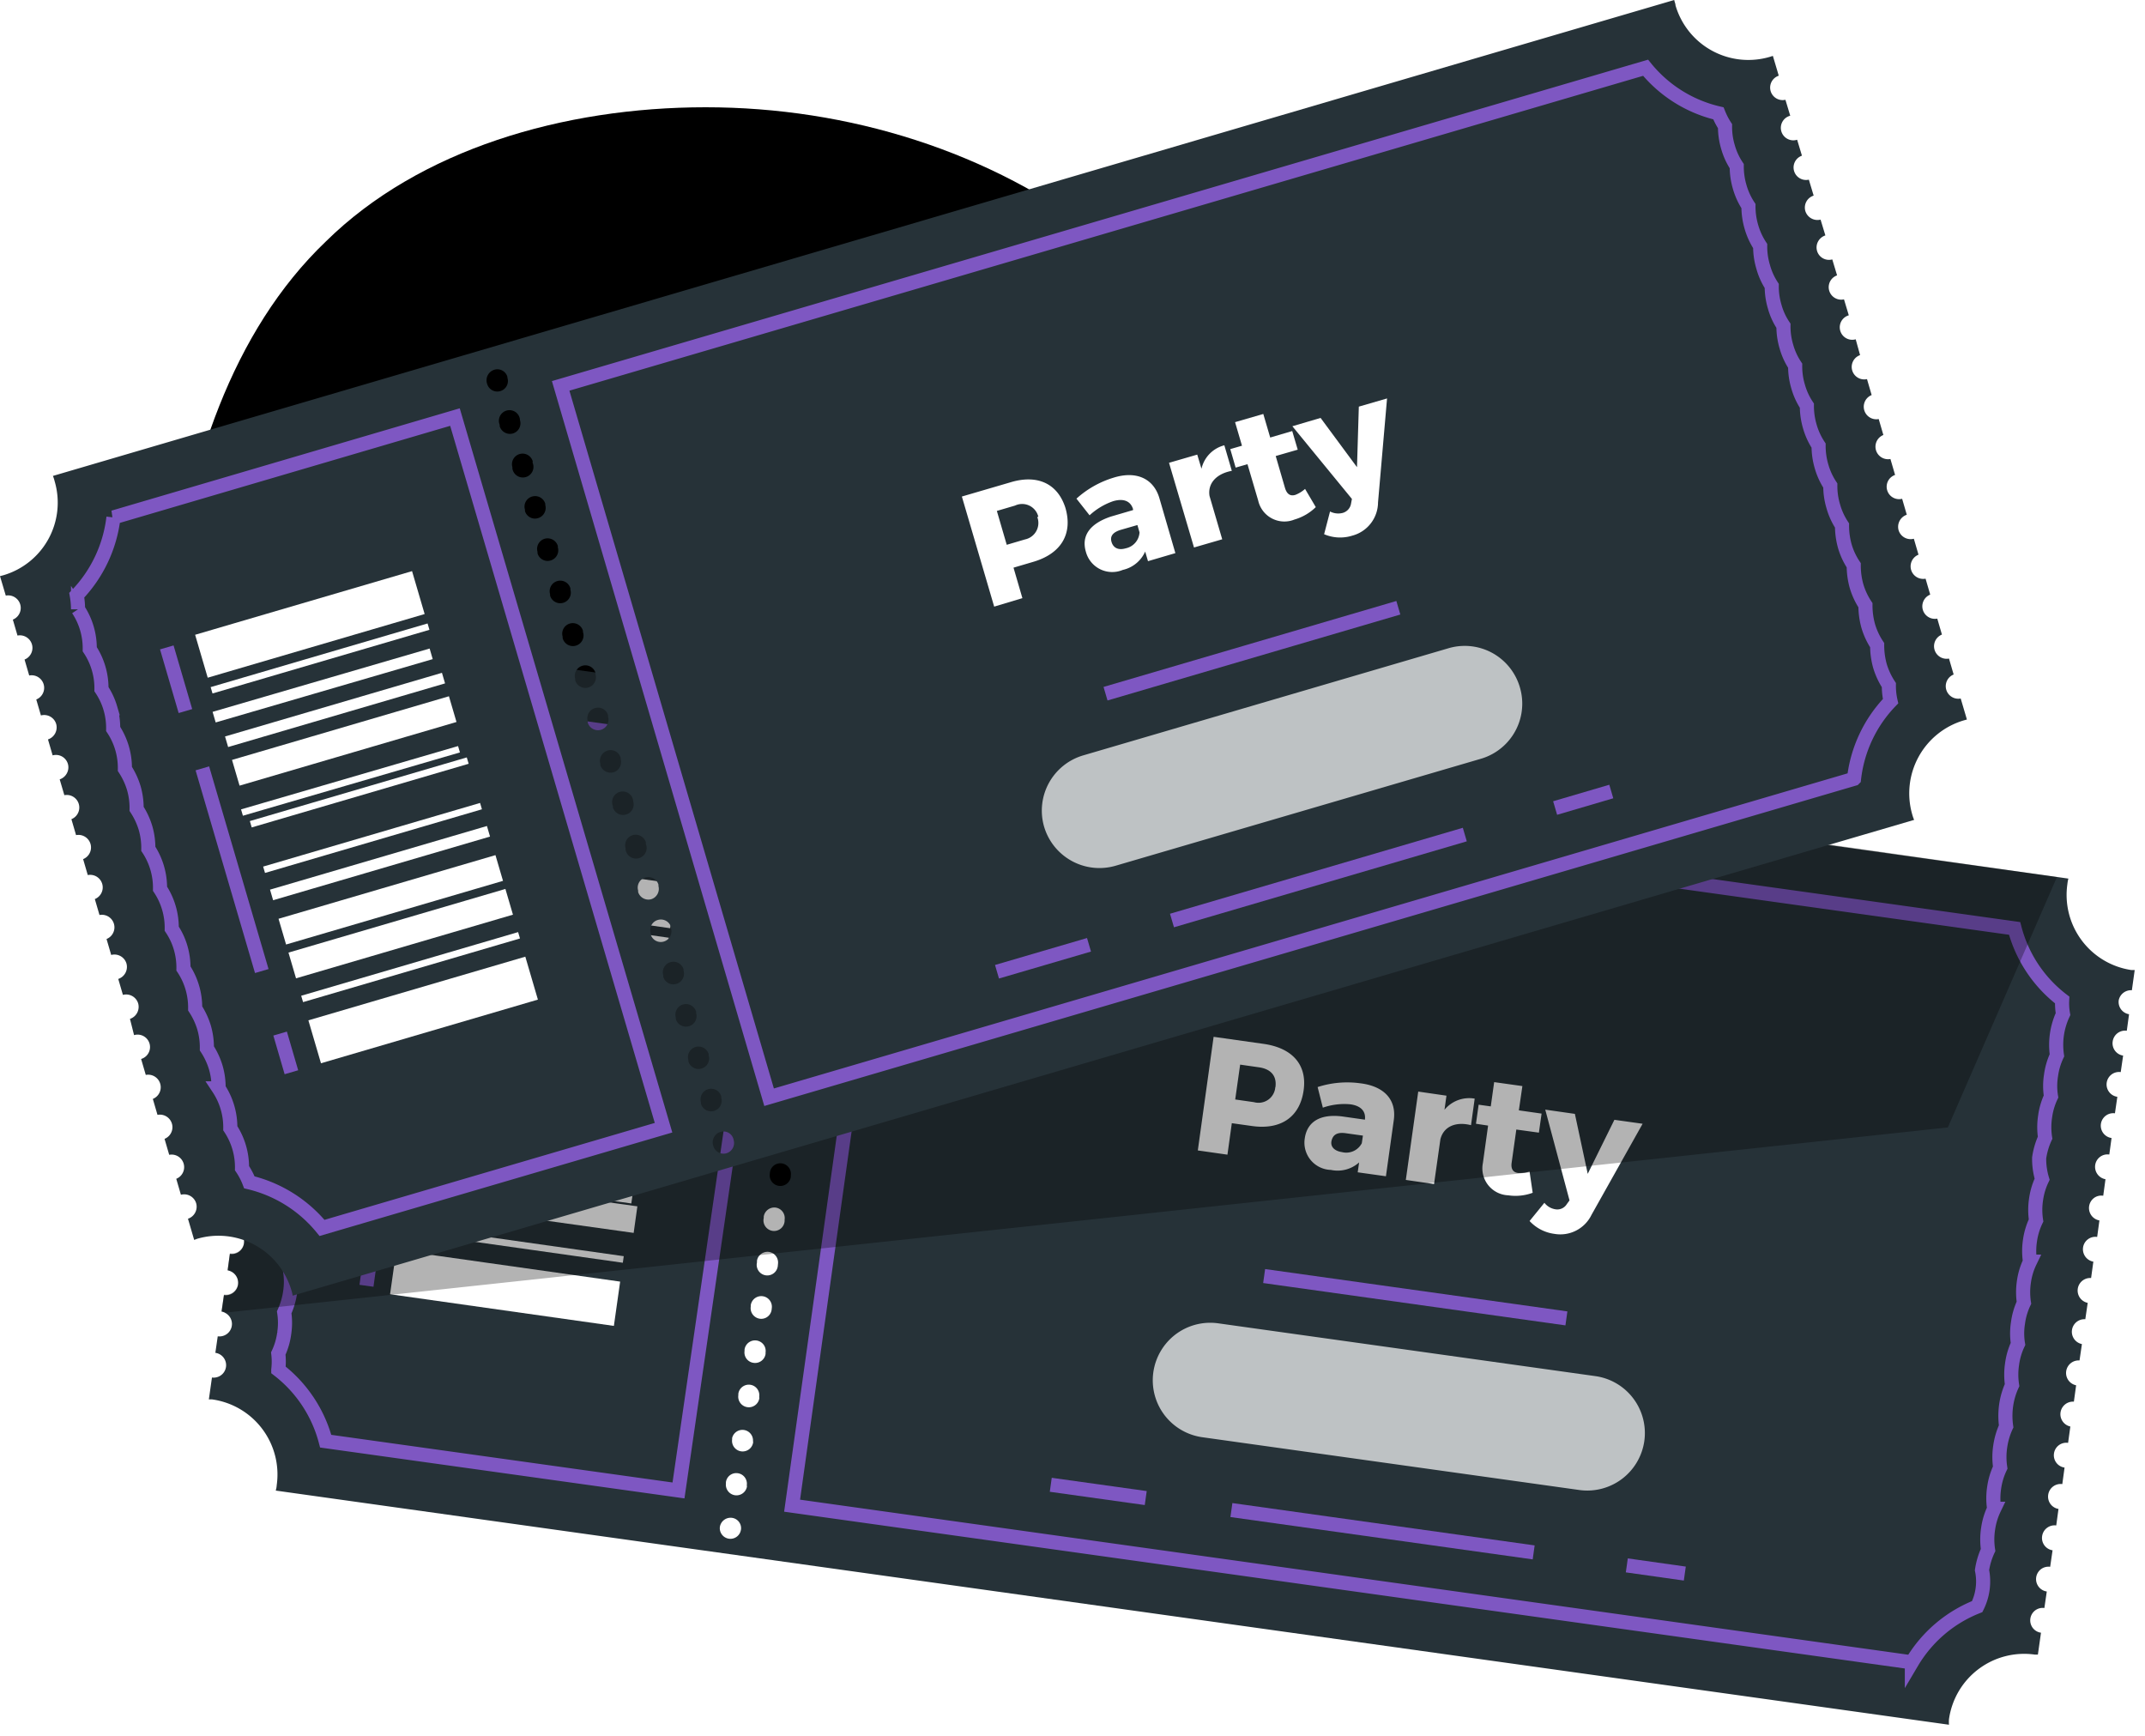 
  <svg
    xmlns="http://www.w3.org/2000/svg"
    width="152"
    height="123"
    fill="none"
  >
    <defs>
      <linearGradient id="a" x1="0" x2="1" y1="1" y2="0">
        <Stop offset="0%" stopColor="rgba(255, 255, 255, 1)" />
        <Stop offset="100%" stopColor="rgba(130.986, 130.986, 130.986, 0.07)" />
      </linearGradient>
    </defs>
    <path
      fill="url(#a)"
      d="M28.2-33.1C36.2-26.9 42-17.7 43.3-8c1.4 9.7-1.8 19.9-7.8 26.7-6.1 6.7-15 10-23.9 13.4-9 3.3-18 6.8-26.2 5.1-8.3-1.7-15.7-8.6-19.8-16.8-4.1-8.2-4.7-17.8-3.5-27.5 1.2-9.7 4.3-19.4 11-25.8 6.6-6.5 16.8-9.5 26.9-9.5 10.1 0 20.2 3.1 28.2 9.3Z"
      transform="translate(50 50)"
    />
    <path
      fill="#263238"
      d="m151.07 70.16.2-1.43h-.23a5.38 5.38 0 0 1-4.54-6.09c.013-.132.037-.262.07-.39l-.77-.11-13.51-1.89-90-12.59-14.29-2c.015.13.015.26 0 .39a5.37 5.37 0 0 1-6.07 4.58h-.23l-.2 1.43a.89.89 0 0 1 .73 1 .87.87 0 0 1-1 .75l-.16 1.17a.9.9 0 0 1 .74 1 .88.88 0 0 1-1 .75l-.17 1.17a.884.884 0 0 1-.24 1.75l-.17 1.17a.883.883 0 1 1-.24 1.75l-.16 1.17a.885.885 0 1 1-.25 1.75l-.16 1.17a.884.884 0 1 1-.25 1.75l-.16 1.17a.884.884 0 1 1-.25 1.75l-.16 1.17a.884.884 0 0 1-.24 1.75l-.17 1.16a.89.89 0 0 1-.24 1.76l-.17 1.16a.89.89 0 0 1-.24 1.76l-.16 1.16a.89.89 0 0 1-.25 1.76l-.16 1.16a.89.89 0 0 1-.25 1.76l-.16 1.16a.89.89 0 0 1 .73 1 .87.87 0 0 1-1 .75l-.16 1.17a.9.9 0 0 1 .74 1 .88.88 0 0 1-1 .75l-.17 1.17a.73.73 0 0 1 .29.11.88.88 0 0 1 .094 1.47.89.89 0 0 1-.654.17l-.17 1.17a.883.883 0 1 1-.24 1.75l-.22 1.55h.23a5.371 5.371 0 0 1 4.58 6.07 1.778 1.778 0 0 1-.07.39l14.28 2 90 12.59 14.29 2c-.01-.13-.01-.26 0-.39a5.371 5.371 0 0 1 2.091-3.55 5.38 5.38 0 0 1 3.989-1.03h.22l.22-1.55a.88.88 0 0 1-.584-.341.886.886 0 0 1 .17-1.238.886.886 0 0 1 .654-.171l.17-1.17a.886.886 0 0 1-.414-1.579.886.886 0 0 1 .654-.171l.17-1.17a.88.88 0 0 1-.74-1 .89.89 0 0 1 1-.76l.16-1.17a.883.883 0 0 1-.73-1 .89.89 0 0 1 1-.76l.16-1.17a.88.88 0 0 1-.75-1 .88.88 0 0 1 1-.75l.16-1.16a.891.891 0 0 1 .25-1.76l.16-1.16a.89.89 0 0 1 .24-1.76l.17-1.16a.89.89 0 0 1 .24-1.76l.17-1.16a.89.89 0 0 1 .24-1.76l.16-1.16a.893.893 0 0 1-.73-1 .88.88 0 0 1 1-.75l.16-1.17a.892.892 0 0 1-.389-1.587.869.869 0 0 1 .659-.163l.16-1.17a.893.893 0 0 1-.73-1 .88.88 0 0 1 1-.75l.16-1.17a.883.883 0 1 1 .24-1.75l.17-1.17a.884.884 0 0 1-.414-1.579.882.882 0 0 1 .654-.171l.17-1.17a.88.88 0 0 1-.74-1 .887.887 0 0 1 1-.76l.16-1.17a.881.881 0 0 1-.73-1 .889.889 0 0 1 .93-.7Zm-91.29-19a.73.73 0 0 1 .64.82.75.75 0 0 1-1.48-.2.78.78 0 0 1 .84-.61v-.01Zm-1.28 3.7a.752.752 0 0 1 1.49.21v.1a.752.752 0 1 1-1.49-.21v-.1Zm-.43 3.13a.75.75 0 0 1 1.117-.544.75.75 0 0 1 .363.754v.1a.752.752 0 0 1-1.49-.21l.01-.1Zm-.44 3.14a.742.742 0 0 1 1.117-.544.75.75 0 0 1 .363.754v.1a.752.752 0 1 1-1.49-.21l.01-.1Zm-.44 3.13a.76.76 0 0 1 .85-.64.75.75 0 0 1 .63.85v.1a.752.752 0 0 1-1.49-.21l.01-.1Zm-.44 3.14a.752.752 0 0 1 1.49.2v.11a.75.75 0 0 1-.85.63.73.73 0 0 1-.63-.84l-.01-.1Zm-.44 3.13a.752.752 0 0 1 1.49.21v.1a.741.741 0 0 1-1.118.544.75.75 0 0 1-.362-.754l-.01-.1Zm-.44 3.14a.75.75 0 0 1 .85-.64.741.741 0 0 1 .64.84v.1a.75.75 0 0 1-1.48-.2l-.01-.1Zm-.44 3.13a.752.752 0 0 1 1.49.21v.1a.752.752 0 1 1-1.49-.21v-.1ZM55 79.93a.75.75 0 0 1 1.48.21v.1a.75.75 0 0 1-.85.64.742.742 0 0 1-.64-.84l.01-.11Zm-.44 3.14a.742.742 0 0 1 1.117-.544.75.75 0 0 1 .363.754v.1a.752.752 0 1 1-1.49-.21l.01-.1Zm-.44 3.13a.76.76 0 0 1 .85-.64.75.75 0 0 1 .63.85v.1a.75.75 0 1 1-1.48-.21v-.1Zm-1.62 22.21a.753.753 0 0 1-1.49-.21.77.77 0 0 1 .85-.66.74.74 0 0 1 .65.82l-.01.05Zm.43-3.08a.753.753 0 0 1-1.49-.21v-.1a.738.738 0 0 1 .84-.64.743.743 0 0 1 .497.292.75.75 0 0 1 .143.558l.01.1Zm.44-3.14a.745.745 0 0 1-.292.497.765.765 0 0 1-.558.143.75.75 0 0 1-.64-.84v-.1a.75.75 0 0 1 1.48.2l.01.1Zm.44-3.13a.752.752 0 1 1-1.49-.21v-.1a.75.75 0 0 1 1.117-.544.75.75 0 0 1 .363.754l.01.1Zm.44-3.13a.75.75 0 0 1-.85.63.741.741 0 0 1-.64-.84v-.1a.752.752 0 0 1 1.127-.547.74.74 0 0 1 .363.747v.11Zm.43-3.14a.741.741 0 0 1-1.118.544.75.75 0 0 1-.362-.754v-.1a.752.752 0 0 1 1.49.21l-.01.1Zm.44-3.13a.75.75 0 1 1-1.48-.21v-.11a.69.69 0 0 1 .22-.43.75.75 0 0 1 .63-.21.76.76 0 0 1 .64.85l-.01.11Z"
    />
    <path
      stroke="#7E57C2"
      strokeMiterlimit="10"
      d="m55.64 53.57-25-3.49A9.53 9.53 0 0 1 26 54.03a4.65 4.65 0 0 1-.34 1c.075.494.075.996 0 1.49a5.15 5.15 0 0 1-.42 1.43c.075.494.075.996 0 1.49a4.83 4.83 0 0 1-.42 1.43c.08.494.08.997 0 1.49a4.827 4.827 0 0 1-.42 1.43c.075.494.075.996 0 1.49a5.2 5.2 0 0 1-.43 1.42 5.002 5.002 0 0 1 0 1.5c-.07.493-.215.971-.43 1.42.075.494.075.996 0 1.49a4.848 4.848 0 0 1-.43 1.43c.075.494.075.996 0 1.49a5.15 5.15 0 0 1-.42 1.43c.07.494.07.996 0 1.49a4.833 4.833 0 0 1-.42 1.43c.08.494.08.997 0 1.49a4.83 4.83 0 0 1-.42 1.43c.075.494.075.996 0 1.49a5.159 5.159 0 0 1-.43 1.43c.075.494.075.996 0 1.49a4.849 4.849 0 0 1-.43 1.43c.075.494.075.996 0 1.49a4.851 4.851 0 0 1-.43 1.43c.075.494.075.996 0 1.49a5.15 5.15 0 0 1-.42 1.43c.075.494.075.996 0 1.49a4.827 4.827 0 0 1-.42 1.43c.046.382.046.768 0 1.15a9.39 9.39 0 0 1 3.36 5.06l25 3.49 7.56-52.03ZM144.5 82.04a5.14 5.14 0 0 1 .42-1.43 4.962 4.962 0 0 1 0-1.49 4.83 4.83 0 0 1 .42-1.43 4.655 4.655 0 0 1 0-1.49 4.83 4.83 0 0 1 .42-1.43 5.149 5.149 0 0 1 .43-2.92 4.408 4.408 0 0 1-.06-1 9.376 9.376 0 0 1-3.37-5.07l-79.35-11.1-7.28 52 79.35 11.1a9.395 9.395 0 0 1 4.63-3.95 4 4 0 0 0 .34-2.58c.073-.495.218-.977.43-1.43a4.962 4.962 0 0 1 0-1.49c.069-.496.214-.978.43-1.43a4.962 4.962 0 0 1 0-1.49c.069-.496.214-.978.43-1.43a4.962 4.962 0 0 1 0-1.49c.07-.495.211-.976.42-1.43a5.313 5.313 0 0 1 0-1.49 5.14 5.14 0 0 1 .42-1.43 4.962 4.962 0 0 1 0-1.49 4.83 4.83 0 0 1 .42-1.43 4.655 4.655 0 0 1 0-1.49 4.83 4.83 0 0 1 .42-1.43 4.962 4.962 0 0 1 0-1.49c.068-.493.214-.972.43-1.42a4.963 4.963 0 0 1 0-1.5c.07-.493.215-.971.43-1.42a4.962 4.962 0 0 1 0-1.49 4.87 4.87 0 0 1 .43-1.43 4.98 4.98 0 0 1-.21-1.51Z"
    />
    <path
      fill="#fff"
      d="M92.38 77.24c-.26 1.89-1.6 2.83-3.66 2.54l-1.43-.2-.31 2.23-2.1-.3L86 73.46l3.54.5c2.05.29 3.09 1.49 2.84 3.28Zm-2-.21c.11-.8-.32-1.29-1.17-1.41l-1.33-.19-.35 2.47 1.33.19a1.191 1.191 0 0 0 1.51-1.06h.01ZM98.77 79.34l-.56 4-2-.28.1-.7a2.28 2.28 0 0 1-2 .53 1.93 1.93 0 0 1-1.85-2.24c.17-1.18 1.1-1.74 2.64-1.55l1.62.23v.01c.08-.59-.27-1-1.05-1.1a4.61 4.61 0 0 0-1.93.24l-.37-1.46a6.81 6.81 0 0 1 3-.27c1.71.2 2.59 1.16 2.4 2.59ZM96.5 81l.08-.54-1.22-.17c-.57-.08-.89.08-1 .52-.11.44.21.74.74.82a1.24 1.24 0 0 0 1.4-.63ZM104.5 77.84l-.26 1.88c-1.12-.28-1.95.12-2.17 1l-.45 3.17-2-.29.88-6.26 2 .29-.14 1a2.263 2.263 0 0 1 2.14-.79ZM108.61 84.51a3.5 3.5 0 0 1-1.73.18 1.915 1.915 0 0 1-1.426-.725 1.917 1.917 0 0 1-.374-1.555l.37-2.66-.86-.13.19-1.35.86.12.24-1.72 2 .28-.25 1.72 1.61.23-.19 1.35-1.6-.22-.33 2.34c-.07.46.11.7.47.74.27.01.54-.025.8-.1l.22 1.5ZM110.14 87.42a2.899 2.899 0 0 1-1.75-.91l1.05-1.29c.191.248.471.412.78.46a.789.789 0 0 0 .81-.37l.19-.26-1.72-6.43 2.1.3.91 4.25 1.89-3.83 2 .28-3.62 6.45a2.456 2.456 0 0 1-2.64 1.35Z"
    />
    <path
      fill="#fff"
      d="m111.92 105.57-26.72-3.74a4.08 4.08 0 0 1-2.69-1.58 4.075 4.075 0 0 1-.258-4.522 4.069 4.069 0 0 1 4.078-1.968l26.72 3.74a4.073 4.073 0 0 1 3.47 4.6 4.083 4.083 0 0 1-4.6 3.47Z"
      opacity="0.7"
    />
    <path
      stroke="#7E57C2"
      strokeLinecap="round"
      strokeLinejoin="round"
      d="m89.58 90.41 21.42 3M87.26 106.99l21.42 3M115.28 110.91l4.11.58M81.19 106.14l-6.73-.94M29.08 68.88 27 83.7M26.36 88.27l-.39 2.83M29.66 64.68l.65-4.65"
    />
    <path
      fill="#fff"
      d="m47.932 62.627-15.86-2.243-.444 3.139 15.86 2.242.444-3.138ZM43.945 90.804l-15.86-2.243-.444 3.138 15.86 2.243.444-3.138ZM47.704 67.33l-15.866-2.22-.108.773 15.866 2.219.108-.773ZM46.879 70.05l-15.86-2.242-.11.772 15.86 2.243.11-.772ZM45.806 80.875 29.94 78.657l-.108.772 15.866 2.219.108-.773ZM46.642 71.779l-15.86-2.243-.266 1.881 15.86 2.243.266-1.881ZM45.167 85.471 29.3 83.253l-.263 1.882 15.866 2.218.263-1.882ZM45.002 83.386l-15.86-2.243-.265 1.881 15.86 2.243.265-1.881ZM46.706 74.455 30.84 72.236l-.065.466 15.866 2.218.065-.465ZM47.399 66.441l-15.86-2.243-.066.466 15.86 2.243.066-.466ZM46.046 79.198 30.18 76.979l-.065.466 15.866 2.218.065-.465ZM46.514 75.855l-15.866-2.219-.065.466L46.45 76.32l.065-.465ZM44.201 89.003l-15.86-2.243-.066.466 15.86 2.242.066-.465Z"
    />
    <path
      fill="#000"
      d="m145.76 62.14-7.73 17.74-83.21 8.94-.92.1L15.99 93a.731.731 0 0 0-.29-.11l.17-1.17a.879.879 0 0 0 .83-1.398.9.9 0 0 0-.57-.352l.16-1.17a.868.868 0 0 0 1-.75.89.89 0 0 0-.73-1l.16-1.16a.89.89 0 0 0 .25-1.76l.16-1.16a.89.89 0 0 0 .25-1.76l.16-1.16a.89.89 0 0 0 .24-1.76l.17-1.16a.89.89 0 0 0 .24-1.76l.17-1.16a.88.88 0 0 0 .995-.755.883.883 0 0 0-.755-.995l.16-1.17a.883.883 0 1 0 .25-1.75l.16-1.17a.883.883 0 1 0 .25-1.75l.16-1.17a.883.883 0 1 0 .25-1.75l.16-1.17a.883.883 0 1 0 .24-1.75l.17-1.17a.883.883 0 0 0 .24-1.75l.17-1.17a.879.879 0 0 0 .83-1.398.9.9 0 0 0-.57-.352l.16-1.17a.868.868 0 0 0 1-.75.89.89 0 0 0-.73-1l.2-1.43h.23A5.368 5.368 0 0 0 28 46.01c.015-.13.015-.26 0-.39l14.29 2 90 12.59 13.47 1.93Z"
      opacity="0.3"
    />
    <path
      fill="#263238"
      d="m126.04 5.34-.41-1.38-.22.07a5.38 5.38 0 0 1-6.68-3.65c0-.12-.07-.25-.09-.38L104.8 4.06l-87.22 25.6-13.83 4.06c.05.12.09.244.12.37a5.36 5.36 0 0 1-3.64 6.67l-.23.06.41 1.38a.89.89 0 0 1 .5 1.7l.33 1.13a.89.89 0 0 1 .5 1.7l.33 1.13a.89.89 0 0 1 .5 1.7l.33 1.13a.89.89 0 0 1 1.08.6.9.9 0 0 1-.58 1.1l.33 1.13a.88.88 0 0 1 1.01 1.266.9.9 0 0 1-.51.434l.33 1.12a.89.89 0 0 1 .5 1.7l.33 1.13a.89.89 0 0 1 .5 1.7L6.22 62a.89.89 0 0 1 .5 1.7l.33 1.13a.89.89 0 0 1 .5 1.7l.33 1.13a.89.89 0 0 1 1.08.6.9.9 0 0 1-.58 1.1l.33 1.13a.89.89 0 0 1 1.08.6.9.9 0 0 1-.58 1.1l.29 1.15a.88.88 0 1 1 .5 1.69l.33 1.13a.89.89 0 0 1 .5 1.7l.33 1.13a.89.89 0 0 1 .5 1.7l.33 1.13a.89.89 0 0 1 .5 1.7l.33 1.13a.89.89 0 0 1 1.08.6.9.9 0 0 1-.58 1.1l.44 1.5.21-.08a5.39 5.39 0 0 1 6.68 3.65c.04.124.07.251.09.38l13.84-4.06 87.22-25.59 13.84-4.06a2.692 2.692 0 0 1-.13-.37 5.39 5.39 0 0 1 3.65-6.68l.22-.06-.44-1.49a.89.89 0 0 1-.5-1.7l-.33-1.13a.89.89 0 0 1-.5-1.7l-.33-1.13a.89.89 0 0 1-.5-1.7l-.33-1.13a.89.89 0 0 1-.5-1.7l-.33-1.13a.89.89 0 0 1-1.08-.6.902.902 0 0 1 .58-1.1l-.33-1.13a.882.882 0 0 1-.5-1.69l-.33-1.13a.89.89 0 0 1-.5-1.7l-.33-1.13a.89.89 0 0 1-.5-1.7l-.33-1.13a.886.886 0 0 1-.49-1.7l-.31-1.12a.884.884 0 1 1-.49-1.7l-.34-1.13a.886.886 0 0 1-.49-1.7l-.34-1.13a.88.88 0 0 1-1.007-1.269.902.902 0 0 1 .517-.431l-.34-1.12a.9.9 0 0 1-1.08-.61.889.889 0 0 1 .59-1.09l-.34-1.13a.886.886 0 0 1-.49-1.7l-.34-1.13a.885.885 0 1 1-.49-1.7l-.34-1.13a.886.886 0 0 1-.49-1.7l.01-.03ZM51.99 80.78a.76.76 0 0 1-.51.93.75.75 0 0 1-.93-.51.77.77 0 0 1 .787-1.03.73.73 0 0 1 .633.52l.02.09Zm-.88-3a.75.75 0 1 1-1.44.42v-.1a.76.76 0 0 1 .51-.93.75.75 0 0 1 .93.51v.1Zm-.89-3a.75.75 0 0 1-1.44.42v-.09a.75.75 0 1 1 1.44-.42v.09Zm-.89-3a.75.75 0 1 1-1.44.42v-.1a.75.75 0 1 1 1.44-.42v.1Zm-.89-3a.75.75 0 0 1-.51.93.74.74 0 0 1-.93-.51v-.1a.75.75 0 0 1 1.44-.42v.1Zm-.89-3a.75.75 0 0 1-.51.93.74.74 0 0 1-.93-.51v-.09a.74.74 0 0 1 .51-.93.75.75 0 0 1 .93.5v.1Zm-.89-3a.77.77 0 0 1-.51.93.76.76 0 0 1-.93-.51v-.1a.75.75 0 0 1 1.44-.42v.1Zm-.9-3a.751.751 0 1 1-1.43.42v-.1a.75.75 0 0 1 .51-.93.76.76 0 0 1 .93.51l-.01.1Zm-.89-3a.74.74 0 0 1-.51.93.748.748 0 0 1-.93-.51v-.09a.752.752 0 0 1 .479-1.001.75.75 0 0 1 .951.571l.01.1Zm-.89-3a.76.76 0 0 1-.51.94.77.77 0 0 1-.93-.51v-.1a.76.76 0 0 1 .802-.959.738.738 0 0 1 .638.539v.09Zm-.89-3a.75.75 0 0 1-.51.93.76.76 0 0 1-.93-.51v-.1a.748.748 0 0 1 .51-.93.74.74 0 0 1 .93.51v.1Zm-.89-3a.75.75 0 1 1-1.44.42v-.1a.75.75 0 1 1 1.44-.42v.1Zm-.89-3a.752.752 0 1 1-1.44.43v-.1a.75.75 0 0 1 1.44-.42v.09Zm-.89-3a.75.75 0 1 1-1.44.42v-.1a.75.75 0 1 1 1.44-.42v.1Zm-.89-3a.75.75 0 0 1-.51.93.74.74 0 0 1-.93-.51v-.1a.75.75 0 0 1 .51-.93.76.76 0 0 1 .93.51v.1Zm-.89-3a.76.76 0 0 1-.8.96.742.742 0 0 1-.64-.53v-.1a.74.74 0 0 1 .51-.93.75.75 0 0 1 .93.51v.09Zm-.9-3a.751.751 0 1 1-1.43.42v-.1a.75.75 0 1 1 1.44-.42l-.01.1Zm-.89-3a.75.75 0 0 1-.5.93.76.76 0 0 1-.94-.51v-.1a.751.751 0 0 1 1.087-.928.75.75 0 0 1 .343.508l.01.1Zm-.89-3a.74.74 0 0 1-.51.93.748.748 0 0 1-.93-.51.781.781 0 0 1 .5-1 .74.74 0 0 1 .93.48l.01.1Z"
    />
    <path
      stroke="#7E57C2"
      strokeMiterlimit="10"
      d="m32.24 29.55-24.2 7.11a9.53 9.53 0 0 1-2.6 5.51c.058.33.089.665.09 1A5 5 0 0 1 6.36 46a5 5 0 0 1 .83 2.83c.277.416.49.87.63 1.35a5 5 0 0 1 .2 1.47 5 5 0 0 1 .83 2.83c.273.418.486.872.63 1.35.14.48.207.98.2 1.48.273.418.486.872.63 1.35.14.48.207.98.2 1.48a5 5 0 0 1 .83 2.83 5 5 0 0 1 .83 2.83c.277.416.49.87.63 1.35a5 5 0 0 1 .2 1.47 5 5 0 0 1 .83 2.83c.273.418.486.872.63 1.35.14.48.207.98.2 1.48.273.418.486.872.63 1.35.14.48.207.98.2 1.48a5 5 0 0 1 .83 2.83 5 5 0 0 1 .83 2.83c.211.312.386.648.52 1A9.5 9.5 0 0 1 22.82 87l24.2-7.1-14.78-50.35ZM124.94 18.9a4.978 4.978 0 0 1-.21-1.47 4.901 4.901 0 0 1-.62-1.35 5.113 5.113 0 0 1-.21-1.48 4.903 4.903 0 0 1-.62-1.35 5.113 5.113 0 0 1-.21-1.48 4.766 4.766 0 0 1-.62-1.35 4.977 4.977 0 0 1-.21-1.48 5.192 5.192 0 0 1-.47-.91 9.391 9.391 0 0 1-5.16-3.23L39.73 27.34l14.77 50.4 76.88-22.56a9.426 9.426 0 0 1 2.59-5.5 4.91 4.91 0 0 1-.12-1.14 5.22 5.22 0 0 1-.63-1.35 5.443 5.443 0 0 1-.2-1.48 5.068 5.068 0 0 1-.63-1.35 5.403 5.403 0 0 1-.2-1.48 5.068 5.068 0 0 1-.63-1.35 5.365 5.365 0 0 1-.2-1.48 4.92 4.92 0 0 1-.63-1.35 5.37 5.37 0 0 1-.2-1.47 4.83 4.83 0 0 1-.62-1.36 4.978 4.978 0 0 1-.21-1.47 4.901 4.901 0 0 1-.62-1.35 5.113 5.113 0 0 1-.21-1.48 4.901 4.901 0 0 1-.62-1.35 5.113 5.113 0 0 1-.21-1.48 4.766 4.766 0 0 1-.62-1.35 4.978 4.978 0 0 1-.21-1.48 4.765 4.765 0 0 1-.62-1.35 4.978 4.978 0 0 1-.21-1.48 4.637 4.637 0 0 1-.62-1.35 4.978 4.978 0 0 1-.21-1.47 4.79 4.79 0 0 1-.61-1.36Z"
    />
    <path
      fill="#fff"
      d="M75.5 35.99c.53 1.83-.3 3.24-2.29 3.82l-1.39.41.63 2.16-2 .6-2.29-7.8 3.42-1c1.92-.59 3.37.07 3.92 1.81Zm-1.92.63a1.179 1.179 0 0 0-1.65-.8l-1.29.38.7 2.4 1.29-.38a1.19 1.19 0 0 0 .87-1.6h.08ZM82.15 35.27l1.14 3.92-1.94.57-.2-.68a2.28 2.28 0 0 1-1.59 1.3 1.931 1.931 0 0 1-2.61-1.28c-.34-1.14.28-2 1.77-2.5l1.57-.46v-.07c-.17-.56-.66-.78-1.41-.56a4.74 4.74 0 0 0-1.67 1l-.93-1.18a6.89 6.89 0 0 1 2.61-1.48c1.61-.51 2.84.04 3.26 1.42Zm-1.4 2.45-.15-.52-1.18.34c-.56.17-.78.45-.65.87s.49.59 1 .44a1.23 1.23 0 0 0 .98-1.13ZM86.76 31.55l.53 1.81c-1.13.21-1.72.92-1.58 1.78l.9 3.07-2 .58-1.77-6 2-.58.3 1a2.23 2.23 0 0 1 1.62-1.66ZM93.24 35.93a3.581 3.581 0 0 1-1.51.88 1.901 1.901 0 0 1-2.57-1.34l-.76-2.58-.84.24-.38-1.31.83-.24-.49-1.67 2-.58.49 1.67 1.56-.46.39 1.32-1.56.45.66 2.27c.14.45.39.59.74.48.25-.099.48-.241.68-.42l.76 1.29ZM95.83 37.95a2.88 2.88 0 0 1-2-.1l.42-1.61c.277.144.598.18.9.1a.821.821 0 0 0 .59-.67l.06-.32-4.22-5.15 2-.59 2.58 3.49.13-4.29 2-.58-.64 7.37a2.45 2.45 0 0 1-1.82 2.35Z"
    />
    <path
      fill="#263238"
      d="M120.09 30.07a1.86 1.86 0 1 1-3.22 1.863 1.86 1.86 0 0 1 3.22-1.863ZM116.72 33.47l.02 2.38 2.04-1.18-2.06-1.2ZM57.81 48.9a1.85 1.85 0 1 1-3.68.367 1.85 1.85 0 0 1 3.68-.367ZM58.83 50.07l-.97 2.18 2.35-.23-1.38-1.95Z"
    />
    <path
      fill="#fff"
      d="m104.94 53.76-25.89 7.58a4.09 4.09 0 0 1-5.06-2.76 4.08 4.08 0 0 1 2.77-5.06l25.88-7.59a4.067 4.067 0 0 1 4.323 1.35c.336.417.587.896.737 1.41a4.064 4.064 0 0 1-1.347 4.332 4.071 4.071 0 0 1-1.413.738Z"
      opacity="0.7"
    />
    <path
      stroke="#7E57C2"
      strokeLinecap="round"
      strokeLinejoin="round"
      d="m78.34 49.15 20.75-6.09M83.05 65.22l20.75-6.09M110.2 57.25l3.98-1.17M77.17 66.94l-6.52 1.91M14.34 54.44l4.21 14.36M19.85 73.23l.8 2.74M13.14 50.38l-1.32-4.51"
    />
    <path
      fill="#fff"
      d="m29.199 40.465-15.372 4.51.892 3.041 15.372-4.51-.892-3.041ZM37.225 67.782l-15.372 4.51.892 3.042 15.372-4.51-.892-3.042ZM30.445 45.95l-15.38 4.486.219.75L30.663 46.7l-.218-.75ZM31.318 47.67l-15.372 4.51.22.749 15.372-4.51-.22-.748ZM34.506 58.523l-15.372 4.51.22.749 15.371-4.51-.219-.748ZM31.813 49.331l-15.372 4.51.535 1.823 15.372-4.51-.535-1.823ZM35.814 62.983l-15.372 4.51.535 1.823 15.372-4.51-.535-1.823ZM35.11 60.587l-15.373 4.51.535 1.823 15.372-4.51-.535-1.823ZM32.46 52.86l-15.379 4.486.132.45 15.379-4.485-.132-.45ZM30.299 44.173l-15.372 4.51.132.45 15.372-4.51-.132-.45ZM34.019 56.889l-15.372 4.51.132.45 15.372-4.51-.132-.45ZM33.077 53.664l-15.372 4.51.132.45 15.373-4.51-.133-.45ZM36.715 66.041l-15.372 4.51.133.451 15.372-4.51-.133-.45Z"
    />
  </svg>
